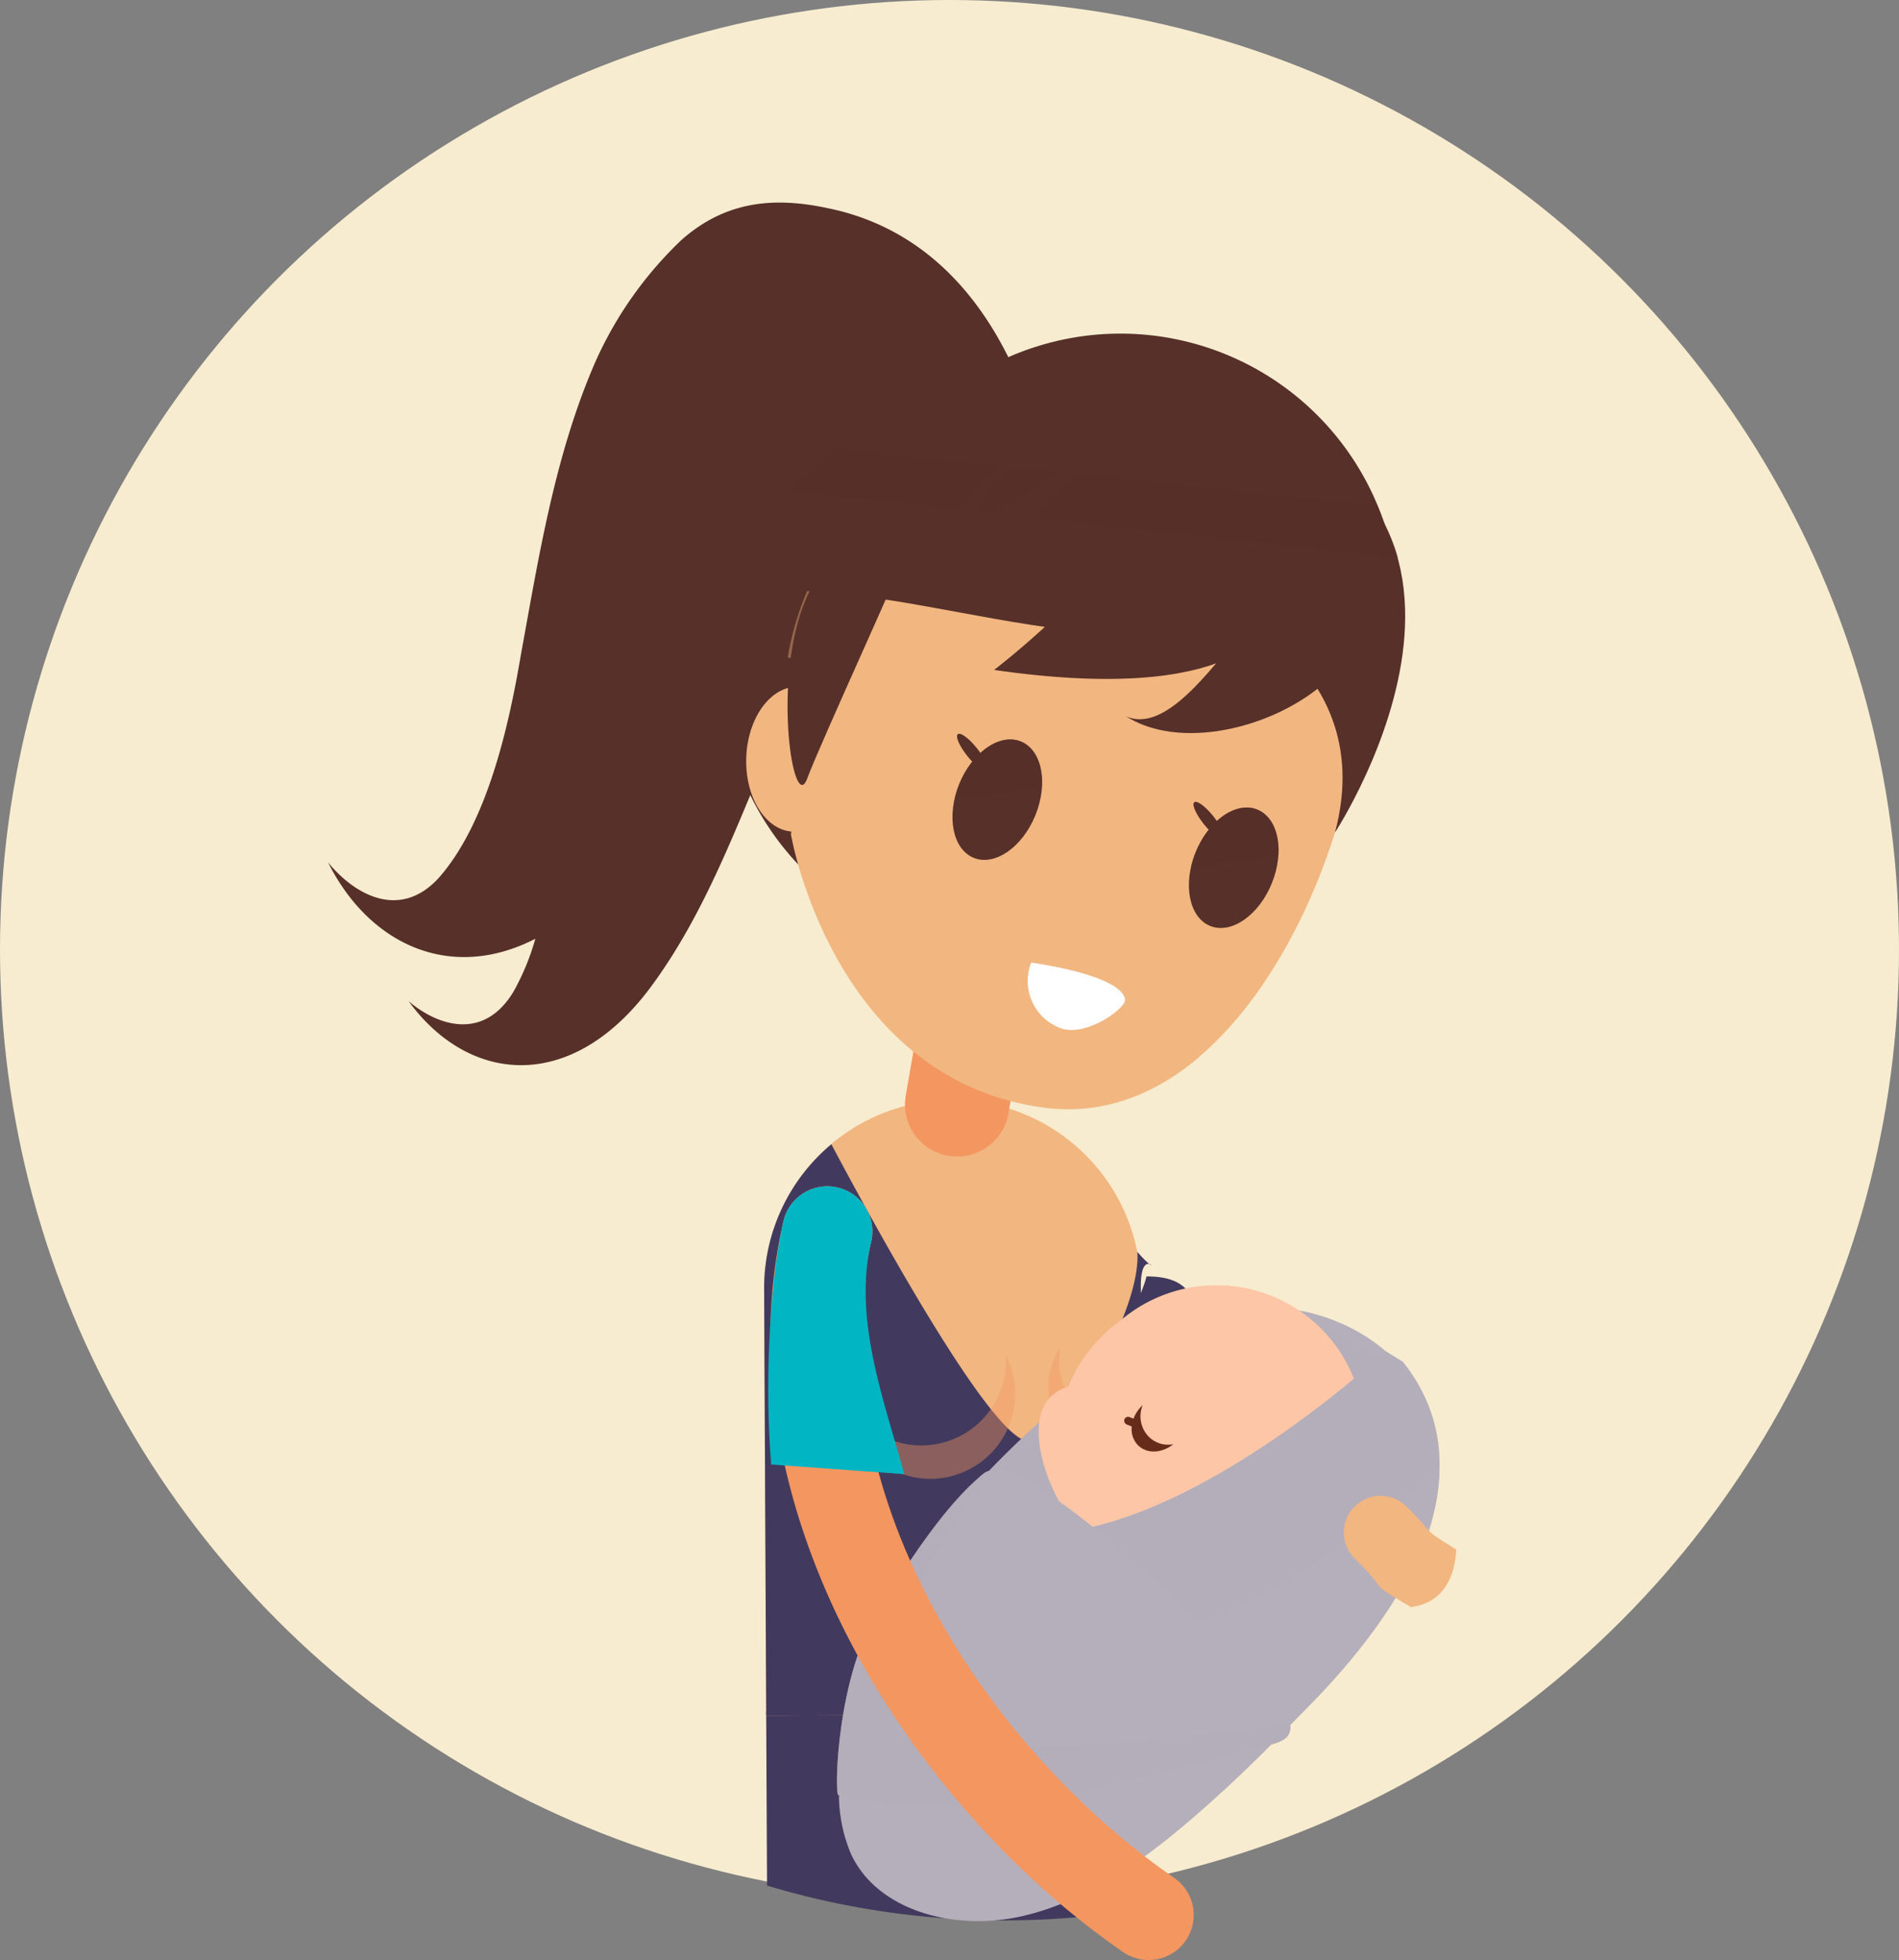 <svg xmlns="http://www.w3.org/2000/svg" xmlns:xlink="http://www.w3.org/1999/xlink" width="274" height="282.771" viewBox="0 0 274 282.771">
  <rect x="0" y="0" width="274" height="282.771" fill="#808080" stroke="none"/>
  <defs>
    <linearGradient id="linear-gradient" x1="-261.977" y1="148.031" x2="-262.434" y2="147.393" gradientUnits="objectBoundingBox">
      <stop offset="0" stop-color="#f2b680"/>
      <stop offset="1" stop-color="#f4965f"/>
    </linearGradient>
    <linearGradient id="linear-gradient-2" x1="-586.282" y1="735.039" x2="-585.282" y2="735.039" xlink:href="#linear-gradient"/>
    <linearGradient id="linear-gradient-3" x1="-701.786" y1="465.052" x2="-700.777" y2="465.052" xlink:href="#linear-gradient"/>
    <linearGradient id="linear-gradient-4" x1="-860.632" y1="306.921" x2="-860.13" y2="307.88" xlink:href="#linear-gradient"/>
    <linearGradient id="linear-gradient-5" x1="37.136" y1="550.483" x2="36.684" y2="551.636" gradientUnits="objectBoundingBox">
      <stop offset="0" stop-color="#fdc6a7"/>
      <stop offset="1" stop-color="#f4975e"/>
    </linearGradient>
    <linearGradient id="linear-gradient-6" x1="36.689" y1="557.134" x2="36.243" y2="558.3" xlink:href="#linear-gradient-5"/>
    <linearGradient id="linear-gradient-7" x1="57.827" y1="884.343" x2="57.126" y2="886.196" xlink:href="#linear-gradient-5"/>
    <linearGradient id="linear-gradient-8" x1="867.913" y1="230.829" x2="868.528" y2="231.318" xlink:href="#linear-gradient"/>
    <linearGradient id="linear-gradient-9" x1="-32.264" y1="187.158" x2="-31.539" y2="187.158" xlink:href="#linear-gradient"/>
    <linearGradient id="linear-gradient-10" x1="697.932" y1="122.532" x2="700.71" y2="121.349" gradientUnits="objectBoundingBox">
      <stop offset="0" stop-color="#f2b680"/>
      <stop offset="0.018" stop-color="#f2b47e"/>
      <stop offset="0.316" stop-color="#f3a36c"/>
      <stop offset="0.632" stop-color="#f39962"/>
      <stop offset="1" stop-color="#f4965f"/>
    </linearGradient>
    <linearGradient id="linear-gradient-11" x1="158.367" y1="27.154" x2="158.768" y2="27.834" xlink:href="#linear-gradient"/>
    <linearGradient id="linear-gradient-12" x1="169.483" y1="66.338" x2="169.708" y2="67.012" xlink:href="#linear-gradient"/>
    <linearGradient id="linear-gradient-13" x1="121.319" y1="68.543" x2="122.215" y2="68.543" xlink:href="#linear-gradient"/>
  </defs>
  <g id="Grupo_27399" data-name="Grupo 27399" transform="translate(-915.578 -8523.229)">
    <circle id="Elipse_1959" data-name="Elipse 1959" cx="137" cy="137" r="137" transform="translate(915.578 8523.229)" fill="#f7eccf"/>
    <g id="Grupo_27378" data-name="Grupo 27378" transform="translate(44.559 268.457)">
      <g id="Grupo_27377" data-name="Grupo 27377" transform="translate(891.999 8269.994)">
        <path id="Trazado_69419" data-name="Trazado 69419" d="M26.349,109.187c3.8,4.655,10.337,8.384,15.966,2.257,7.1-8.031,10.17-22.253,11.849-32.129,2.558-13.942,4.894-29.07,10.917-42.685A55.381,55.381,0,0,1,77.345,19.4c7.336-6.5,15.294-6.066,22.964-4.164,15.694,4.076,24.519,17.72,28.749,33.219L122.493,56.9c-1.352,1.734-3.806,3.124-6.338,4.233a57.46,57.46,0,0,1-7.418,5.38c-6.47,4.539-9.639,7.142-13.467,14.8-7.663,15.312-12.389,32.683-22.726,46.358-11.427,14.921-26,13.309-34.569,1.543,4.249,3.62,10.877,5.741,15.148-1.393a35.123,35.123,0,0,0,3.14-7.609C44.01,126.507,32.277,121.043,26.349,109.187Z" transform="translate(0 0)" fill="#563029"/>
        <g id="Grupo_27376" data-name="Grupo 27376" transform="translate(83.228 32.902)">
          <path id="Trazado_69420" data-name="Trazado 69420" d="M111.988,149.808a119.518,119.518,0,0,1-20.122,1.7,118.606,118.606,0,0,1-34.253-5.02l-.122-25.107,54.354-.27Z" transform="translate(-51.15 77.421)" fill="#423a5e"/>
          <g id="Grupo_27362" data-name="Grupo 27362" transform="translate(6.042 110.554)">
            <path id="Trazado_69421" data-name="Trazado 69421" d="M57.647,166.6l-.3-61.516a27.174,27.174,0,1,1,54.348-.264l.3,61.514Z" transform="translate(-57.344 -77.774)" fill="url(#linear-gradient)"/>
            <path id="Trazado_69422" data-name="Trazado 69422" d="M84.574,101.63c-4.464,8.429-8.291,14.669-.753,14.634a13.64,13.64,0,0,0,13.569-13.707c-.037-7.537-.211-12.271-7.74-12.235C89.649,90.323,89.224,92.84,84.574,101.63Z" transform="translate(-34.48 -64.848)" fill="#423a5e"/>
            <path id="Trazado_69423" data-name="Trazado 69423" d="M67.05,80.927c5.692,10.743,23.4,43.3,28.538,42.809,5.633-.536,16.258-19.143,15.6-27.288,4.2,4.758.477-1.711.508,5.126l.3,61.514-54.348.266-.3-61.516A27.024,27.024,0,0,1,67.05,80.927Z" transform="translate(-57.344 -74.526)" fill="#423a5e"/>
            <path id="Trazado_69424" data-name="Trazado 69424" d="M77.263,108.492A12.25,12.25,0,0,0,86.278,95.94a11.929,11.929,0,0,1,.9,2.332,12.247,12.247,0,1,1-23.638,6.421,12.4,12.4,0,0,1-.4-2.468A12.243,12.243,0,0,0,77.263,108.492Z" transform="translate(-51.382 -59.062)" opacity="0.4" fill="url(#linear-gradient-2)" style="mix-blend-mode: multiply;isolation: isolate"/>
            <path id="Trazado_69425" data-name="Trazado 69425" d="M85.09,106.287a9.784,9.784,0,0,0,11.857-3.469,9.2,9.2,0,0,1-.583,1.91,9.789,9.789,0,1,1-18.047-7.59,9.664,9.664,0,0,1,.958-1.756A9.787,9.787,0,0,0,85.09,106.287Z" transform="translate(-36.533 -59.637)" opacity="0.4" fill="url(#linear-gradient-3)" style="mix-blend-mode: multiply;isolation: isolate"/>
          </g>
          <g id="Grupo_27363" data-name="Grupo 27363" transform="translate(26.385 86.622)">
            <path id="Trazado_69426" data-name="Trazado 69426" d="M79.125,66.1a7.519,7.519,0,0,1,6.121,8.693L82.292,91.775A7.519,7.519,0,1,1,67.477,89.2l2.956-16.985A7.517,7.517,0,0,1,79.125,66.1Z" transform="translate(-67.365 -65.985)" fill="url(#linear-gradient-4)"/>
          </g>
          <g id="Grupo_27370" data-name="Grupo 27370" transform="translate(16.551 137.293)">
            <g id="Grupo_27364" data-name="Grupo 27364" transform="translate(0.291 3.153)">
              <path id="Trazado_69427" data-name="Trazado 69427" d="M117.734,93.084c-8.244,1.626-15.487,6.857-21.961,12.334-8.908,7.54-17.154,15.968-23.264,25.623s-10.02,20.633-9.84,31.4a22,22,0,0,0,1.788,9.086c3.885,8.159,15.014,11.07,24.713,8.827s18.15-8.518,25.676-15.13q6.763-5.944,12.945-12.44c7.562-7.933,15-16.193,19.123-25.944C156.047,105.288,137.543,89.182,117.734,93.084Z" transform="translate(-62.664 -92.499)" fill="#b5afbb"/>
              <path id="Trazado_69428" data-name="Trazado 69428" d="M147.226,125.462c7.525-21.3-12.7-35.3-31.067-31.683-8.244,1.622-15.483,6.853-21.959,12.332-8.91,7.537-17.156,15.968-23.268,25.621-4.218,6.669-6.606,14.681-8.1,22.1C62.828,153.831,140.087,145.644,147.226,125.462Z" transform="translate(-62.495 -91.767)" fill="#b5afbb" opacity="0.5" style="mix-blend-mode: multiply;isolation: isolate"/>
            </g>
            <g id="Grupo_27367" data-name="Grupo 27367" transform="translate(29.109 0)">
              <path id="Trazado_69429" data-name="Trazado 69429" d="M115.737,127.073a21.35,21.35,0,1,1-.635-30.188A21.357,21.357,0,0,1,115.737,127.073Z" transform="translate(-74.68 -90.946)" fill="url(#linear-gradient-5)"/>
              <g id="Grupo_27366" data-name="Grupo 27366" transform="translate(0 1.532)">
                <path id="Trazado_69430" data-name="Trazado 69430" d="M114.383,125.887A20.058,20.058,0,1,0,85.439,98.129a20.876,20.876,0,0,0-4.322,6.683,5.82,5.82,0,0,0-2.613,1.547c-3.833,4-.445,14.417,5.039,20.219,4.949,5.229,15.524,9.762,22.1,5.808C106.127,132.1,112.121,128.24,114.383,125.887Z" transform="translate(-76.854 -91.7)" fill="url(#linear-gradient-6)"/>
                <g id="Grupo_27365" data-name="Grupo 27365" transform="translate(0 15.625)" opacity="0.4" style="mix-blend-mode: multiply;isolation: isolate">
                  <path id="Trazado_69431" data-name="Trazado 69431" d="M95.757,124.271a25.674,25.674,0,0,1-11.727-6.721c-4.712-4.974-7.866-13.347-6.257-18.152-2.6,4.517.68,13.867,5.767,19.245,4.651,4.915,14.267,9.216,20.865,6.445A17.344,17.344,0,0,1,95.757,124.271Z" transform="translate(-76.86 -99.397)" fill="url(#linear-gradient-7)"/>
                </g>
              </g>
            </g>
            <path id="Trazado_69432" data-name="Trazado 69432" d="M83.715,101.189l.57.225A4.951,4.951,0,0,1,85.362,99.7c.079-.079.158-.154.242-.229a4.212,4.212,0,0,0,.911,4.58c.091.089.187.173.282.25a.58.58,0,0,1,.071.057c.1.071.195.144.3.205l.024.016c.1.059.191.112.29.162.03.012.055.026.083.041.1.051.213.1.321.136l.043.018c.1.035.2.067.3.1a.676.676,0,0,0,.087.02c.112.026.221.051.333.071l.063.006c.1.016.2.022.3.03l.087.006c.114,0,.229,0,.345,0,.022,0,.047,0,.071,0a2.839,2.839,0,0,0,.292-.026l.087-.008c.037-.008.075-.018.116-.026a4.725,4.725,0,0,1-1.411.792v0c-.049.018-.091.03-.14.047a.541.541,0,0,1-.075.024c-.108.03-.217.055-.325.083-.028.01-.055.01-.083.018-.091.016-.183.032-.274.045a.423.423,0,0,1-.071.008c-.108.012-.211.02-.317.022h-.083c-.091,0-.187,0-.278-.008l-.055,0a2.3,2.3,0,0,1-.315-.043.7.7,0,0,0-.079-.014c-.091-.02-.183-.045-.272-.069A.12.12,0,0,0,86.19,106c-.1-.032-.2-.071-.294-.11-.022-.012-.047-.02-.071-.032a2.309,2.309,0,0,1-.266-.13l-.022-.016q-.131-.079-.262-.171c-.02-.02-.045-.032-.063-.049-.083-.063-.166-.134-.25-.209a3.311,3.311,0,0,1-.932-2.743l-.711-.276a.6.6,0,0,1-.345-.755A.565.565,0,0,1,83.715,101.189Z" transform="translate(-41.49 -82.161)" fill="#662b19"/>
            <g id="Grupo_27368" data-name="Grupo 27368" transform="translate(15.165 9.514)">
              <path id="Trazado_69433" data-name="Trazado 69433" d="M133.985,95.632s-30.566,28.731-53.252,26.21-3.051,35.316,1.22,36.067,34.74-4.566,38.292-8.349,33.441-30.743,16.228-52.393Z" transform="translate(-69.991 -95.632)" fill="#b5afbb"/>
              <path id="Trazado_69434" data-name="Trazado 69434" d="M90.366,137.3c-12.917-1.437-12.115,10.2-8.246,20.635-.057-.006-.114-.014-.166-.024-4.271-.751-23.91-38.589-1.22-36.067s53.252-26.21,53.252-26.21l2.489,1.535a23.219,23.219,0,0,1,5.29,15.584C134.822,118.843,109.722,139.448,90.366,137.3Z" transform="translate(-69.991 -95.632)" fill="#b5afbb" opacity="0.5" style="mix-blend-mode: multiply;isolation: isolate"/>
            </g>
            <g id="Grupo_27369" data-name="Grupo 27369" transform="translate(0 26.688)">
              <path id="Trazado_69435" data-name="Trazado 69435" d="M127.941,140.845c.183,1.64-.956,2.357-2.68,2.8-20.209,5.148-43.069,12.6-62.547,7.318-.55-.152-.323-17.32,6.135-27.312,3.879-6.009,9.123-14.427,14.823-19.07C90.127,99.317,127.667,138.4,127.941,140.845Z" transform="translate(-62.521 -104.092)" fill="#b5afbb"/>
              <path id="Trazado_69436" data-name="Trazado 69436" d="M127.941,140.826c-.043-.388-39.908,5.989-56.684,1.441-.55-.148-.319-17.314,6.137-27.308,2.091-3.236,4.578-7.172,7.32-10.848a2.185,2.185,0,0,0-1.041.449c-5.7,4.643-10.944,13.061-14.823,19.07-6.457,9.992-6.685,27.16-6.135,27.312,19.478,5.278,42.338-2.17,62.547-7.318C126.985,143.183,128.123,142.466,127.941,140.826Z" transform="translate(-62.521 -104.073)" fill="#b5afbb" opacity="0.5" style="mix-blend-mode: multiply;isolation: isolate"/>
            </g>
          </g>
          <path id="Trazado_69437" data-name="Trazado 69437" d="M108.212,121.953c4.815-.566,6.368-4.547,6.551-8.295-5.619-3.477-2.8-1.951-7.231-6.252a5.3,5.3,0,0,0-7.487.116,5.47,5.47,0,0,0-.865,1.177,5.3,5.3,0,0,0,.98,6.307C105.513,120.2,101.3,117.865,108.212,121.953Z" transform="translate(-8.857 61.765)" fill="url(#linear-gradient-8)"/>
          <g id="Grupo_27371" data-name="Grupo 27371" transform="translate(6.64 123.13)">
            <path id="Trazado_69438" data-name="Trazado 69438" d="M116.516,194a6.729,6.729,0,0,0,1.208-1.313,6.505,6.505,0,0,0-1.656-9.046C88.258,164.443,64.3,126.782,72.323,91.929a6.5,6.5,0,1,0-12.667-2.915c-9.32,40.5,17.61,83.639,49.029,105.321A6.5,6.5,0,0,0,116.516,194Z" transform="translate(-57.489 -83.969)" fill="url(#linear-gradient-9)"/>
            <path id="Trazado_69439" data-name="Trazado 69439" d="M59.805,89.014a6.5,6.5,0,1,1,12.667,2.915c-2.556,11.112,1.766,22.458,4.8,33.459L58.066,124C56.949,110.382,58.2,96,59.805,89.014Z" transform="translate(-57.639 -83.969)" fill="#01b5c3"/>
          </g>
          <g id="Grupo_27375" data-name="Grupo 27375">
            <path id="Trazado_69440" data-name="Trazado 69440" d="M67.538,44.728a40.165,40.165,0,1,0,54.275-16.756A40.163,40.163,0,0,0,67.538,44.728Z" transform="translate(-45.599 -23.314)" fill="#563029"/>
            <path id="Trazado_69441" data-name="Trazado 69441" d="M59.025,49.09A40.163,40.163,0,1,0,113.3,32.335,40.164,40.164,0,0,0,59.025,49.09Z" transform="translate(-54.368 -18.821)" fill="#563029"/>
            <path id="Trazado_69442" data-name="Trazado 69442" d="M56.079,58.613c-.209,5.771,2.822,10.566,6.77,10.708s7.32-4.419,7.529-10.193S67.555,48.563,63.6,48.419,56.286,52.842,56.079,58.613Z" transform="translate(-52.615 2.54)" fill="url(#linear-gradient-10)"/>
            <g id="Grupo_27372" data-name="Grupo 27372" transform="translate(9.917 17.97)">
              <path id="Trazado_69443" data-name="Trazado 69443" d="M140.858,64.737C142.92,82,125.787,130.076,95.481,125.817S59.253,86.463,59.253,86.463,63.583,41.7,73.8,35.249C88.566,25.913,137.705,38.361,140.858,64.737Z" transform="translate(-59.253 -32.166)" fill="url(#linear-gradient-11)"/>
              <path id="Trazado_69444" data-name="Trazado 69444" d="M99.366,92.21a30.856,30.856,0,0,0,18.824-2.032c-6.415,5.505-14.068,8.644-22.83,7.412C68.678,93.84,60.9,66.181,59.419,59.626,65.028,71.067,76.9,87.91,99.366,92.21Z" transform="translate(-59.082 -3.882)" opacity="0.4" fill="url(#linear-gradient-12)" style="mix-blend-mode: multiply;isolation: isolate"/>
            </g>
            <path id="Trazado_69445" data-name="Trazado 69445" d="M140.95,57.706c-8.755,21.336-53.083,9.352-81.928,2.759,2-12.292,9.894-22.862,15.369-25.934C86.868,27.532,123.262,40.67,140.95,57.706Z" transform="translate(-49.574 -13.738)" opacity="0.4" fill="url(#linear-gradient-13)" style="mix-blend-mode: multiply;isolation: isolate"/>
            <g id="Grupo_27373" data-name="Grupo 27373" transform="translate(33.217 57.745)">
              <path id="Trazado_69446" data-name="Trazado 69446" d="M71.7,58.619c-1.876,4.639-.934,9.395,2.107,10.625s7.026-1.531,8.9-6.167.936-9.395-2.1-10.627S73.573,53.983,71.7,58.619Z" transform="translate(-70.731 -51.349)" fill="#563029"/>
              <path id="Trazado_69447" data-name="Trazado 69447" d="M71.171,51.817c-.382.307.235,1.711,1.378,3.14S74.925,57.3,75.306,57s-.235-1.709-1.376-3.14S71.553,51.517,71.171,51.817Z" transform="translate(-70.393 -51.76)" fill="#563029"/>
              <path id="Trazado_69448" data-name="Trazado 69448" d="M74.12,53.857c.175.219.337.441.487.658,1.847-1.689,4.015-2.391,5.844-1.654,2.136.867,3.234,3.473,3.047,6.557L70.874,61.194a13.663,13.663,0,0,1,.674-2.164,13.162,13.162,0,0,1,1.9-3.266c-.235-.244-.469-.514-.7-.806-1.143-1.429-1.76-2.834-1.378-3.14S72.977,52.428,74.12,53.857Z" transform="translate(-70.583 -51.76)" fill="#563029" opacity="0.5" style="mix-blend-mode: multiply;isolation: isolate"/>
            </g>
            <g id="Grupo_27374" data-name="Grupo 27374" transform="translate(67.339 67.567)">
              <path id="Trazado_69449" data-name="Trazado 69449" d="M88.5,63.459c-1.876,4.637-.936,9.393,2.105,10.625s7.022-1.531,8.9-6.171.936-9.393-2.109-10.623S90.383,58.82,88.5,63.459Z" transform="translate(-87.539 -56.188)" fill="#563029"/>
              <path id="Trazado_69450" data-name="Trazado 69450" d="M87.98,56.657c-.382.3.233,1.709,1.376,3.14s2.381,2.343,2.759,2.038-.238-1.709-1.38-3.138S88.36,56.352,87.98,56.657Z" transform="translate(-87.202 -56.598)" fill="#563029"/>
              <path id="Trazado_69451" data-name="Trazado 69451" d="M90.925,58.7c.179.219.341.441.487.654,1.853-1.687,4.021-2.389,5.844-1.65,2.142.865,3.24,3.471,3.053,6.557L87.683,66.031a13.436,13.436,0,0,1,.674-2.162A13.171,13.171,0,0,1,90.251,60.6c-.229-.244-.467-.512-.7-.8-1.143-1.431-1.758-2.836-1.376-3.14S89.788,57.266,90.925,58.7Z" transform="translate(-87.392 -56.598)" fill="#563029" opacity="0.5" style="mix-blend-mode: multiply;isolation: isolate"/>
            </g>
            <path id="Trazado_69452" data-name="Trazado 69452" d="M80.706,77.443a7.274,7.274,0,0,1-4.123-9.427s12.929,1.717,13.548,5.3C90.344,74.567,84.445,78.907,80.706,77.443Z" transform="translate(-32.005 22.729)" fill="#fff"/>
            <path id="Trazado_69453" data-name="Trazado 69453" d="M102.245,59.3s20.992,9.255,14.943,31.808c0,0,33.688-51.28-21.794-62.6C55.345,20.341,102.245,59.3,102.245,59.3Z" transform="translate(-28.778 -19.124)" fill="#563029"/>
            <path id="Trazado_69454" data-name="Trazado 69454" d="M141.181,49.708c8.956,17.1-20.268,31.274-33.126,22.982,5.725,2.647,12.464-7.282,15.958-11.06-7.749,1.9-17.192-.087-24.726-1.439-13.749-1.642-26.711-5.489-40.493-5.65,0,0-.68-27.568,27.939-25.456S141.181,49.708,141.181,49.708Z" transform="translate(-49.809 -17.49)" fill="#563029"/>
            <path id="Trazado_69455" data-name="Trazado 69455" d="M114.363,50.344c-.613,1.876-5.538,13.138-40.671,8.077,0,0,11.738-8.95,19.472-19.273S114.363,50.344,114.363,50.344Z" transform="translate(-34.463 -9.892)" fill="#563029"/>
            <path id="Trazado_69456" data-name="Trazado 69456" d="M76.4,38.99c-.223,1.368-12.515,28-14.569,33.491s-5.327-15.72.353-27.054S76.4,38.99,76.4,38.99Z" transform="translate(-49.586 -8.25)" fill="#563029"/>
            <path id="Trazado_69457" data-name="Trazado 69457" d="M59.028,37.557c.607-.782,4.606-4.111,6.725-6.054l78.369,8.205q.642,1.474,1.151,2.994a26.534,26.534,0,0,1,1.807,4.533Z" transform="translate(-49.568 -14.88)" fill="#563029" opacity="0.5" style="mix-blend-mode: screen;isolation: isolate"/>
            <path id="Trazado_69458" data-name="Trazado 69458" d="M79.2,47.217,93.543,31.308,69.514,46.067Z" transform="translate(-38.767 -15.081)" fill="#563029"/>
            <path id="Trazado_69459" data-name="Trazado 69459" d="M73.539,42.939l8.391-11.3L69.153,43.282Z" transform="translate(-39.139 -14.738)" fill="#563029"/>
          </g>
        </g>
      </g>
    </g>
  </g>
</svg>

